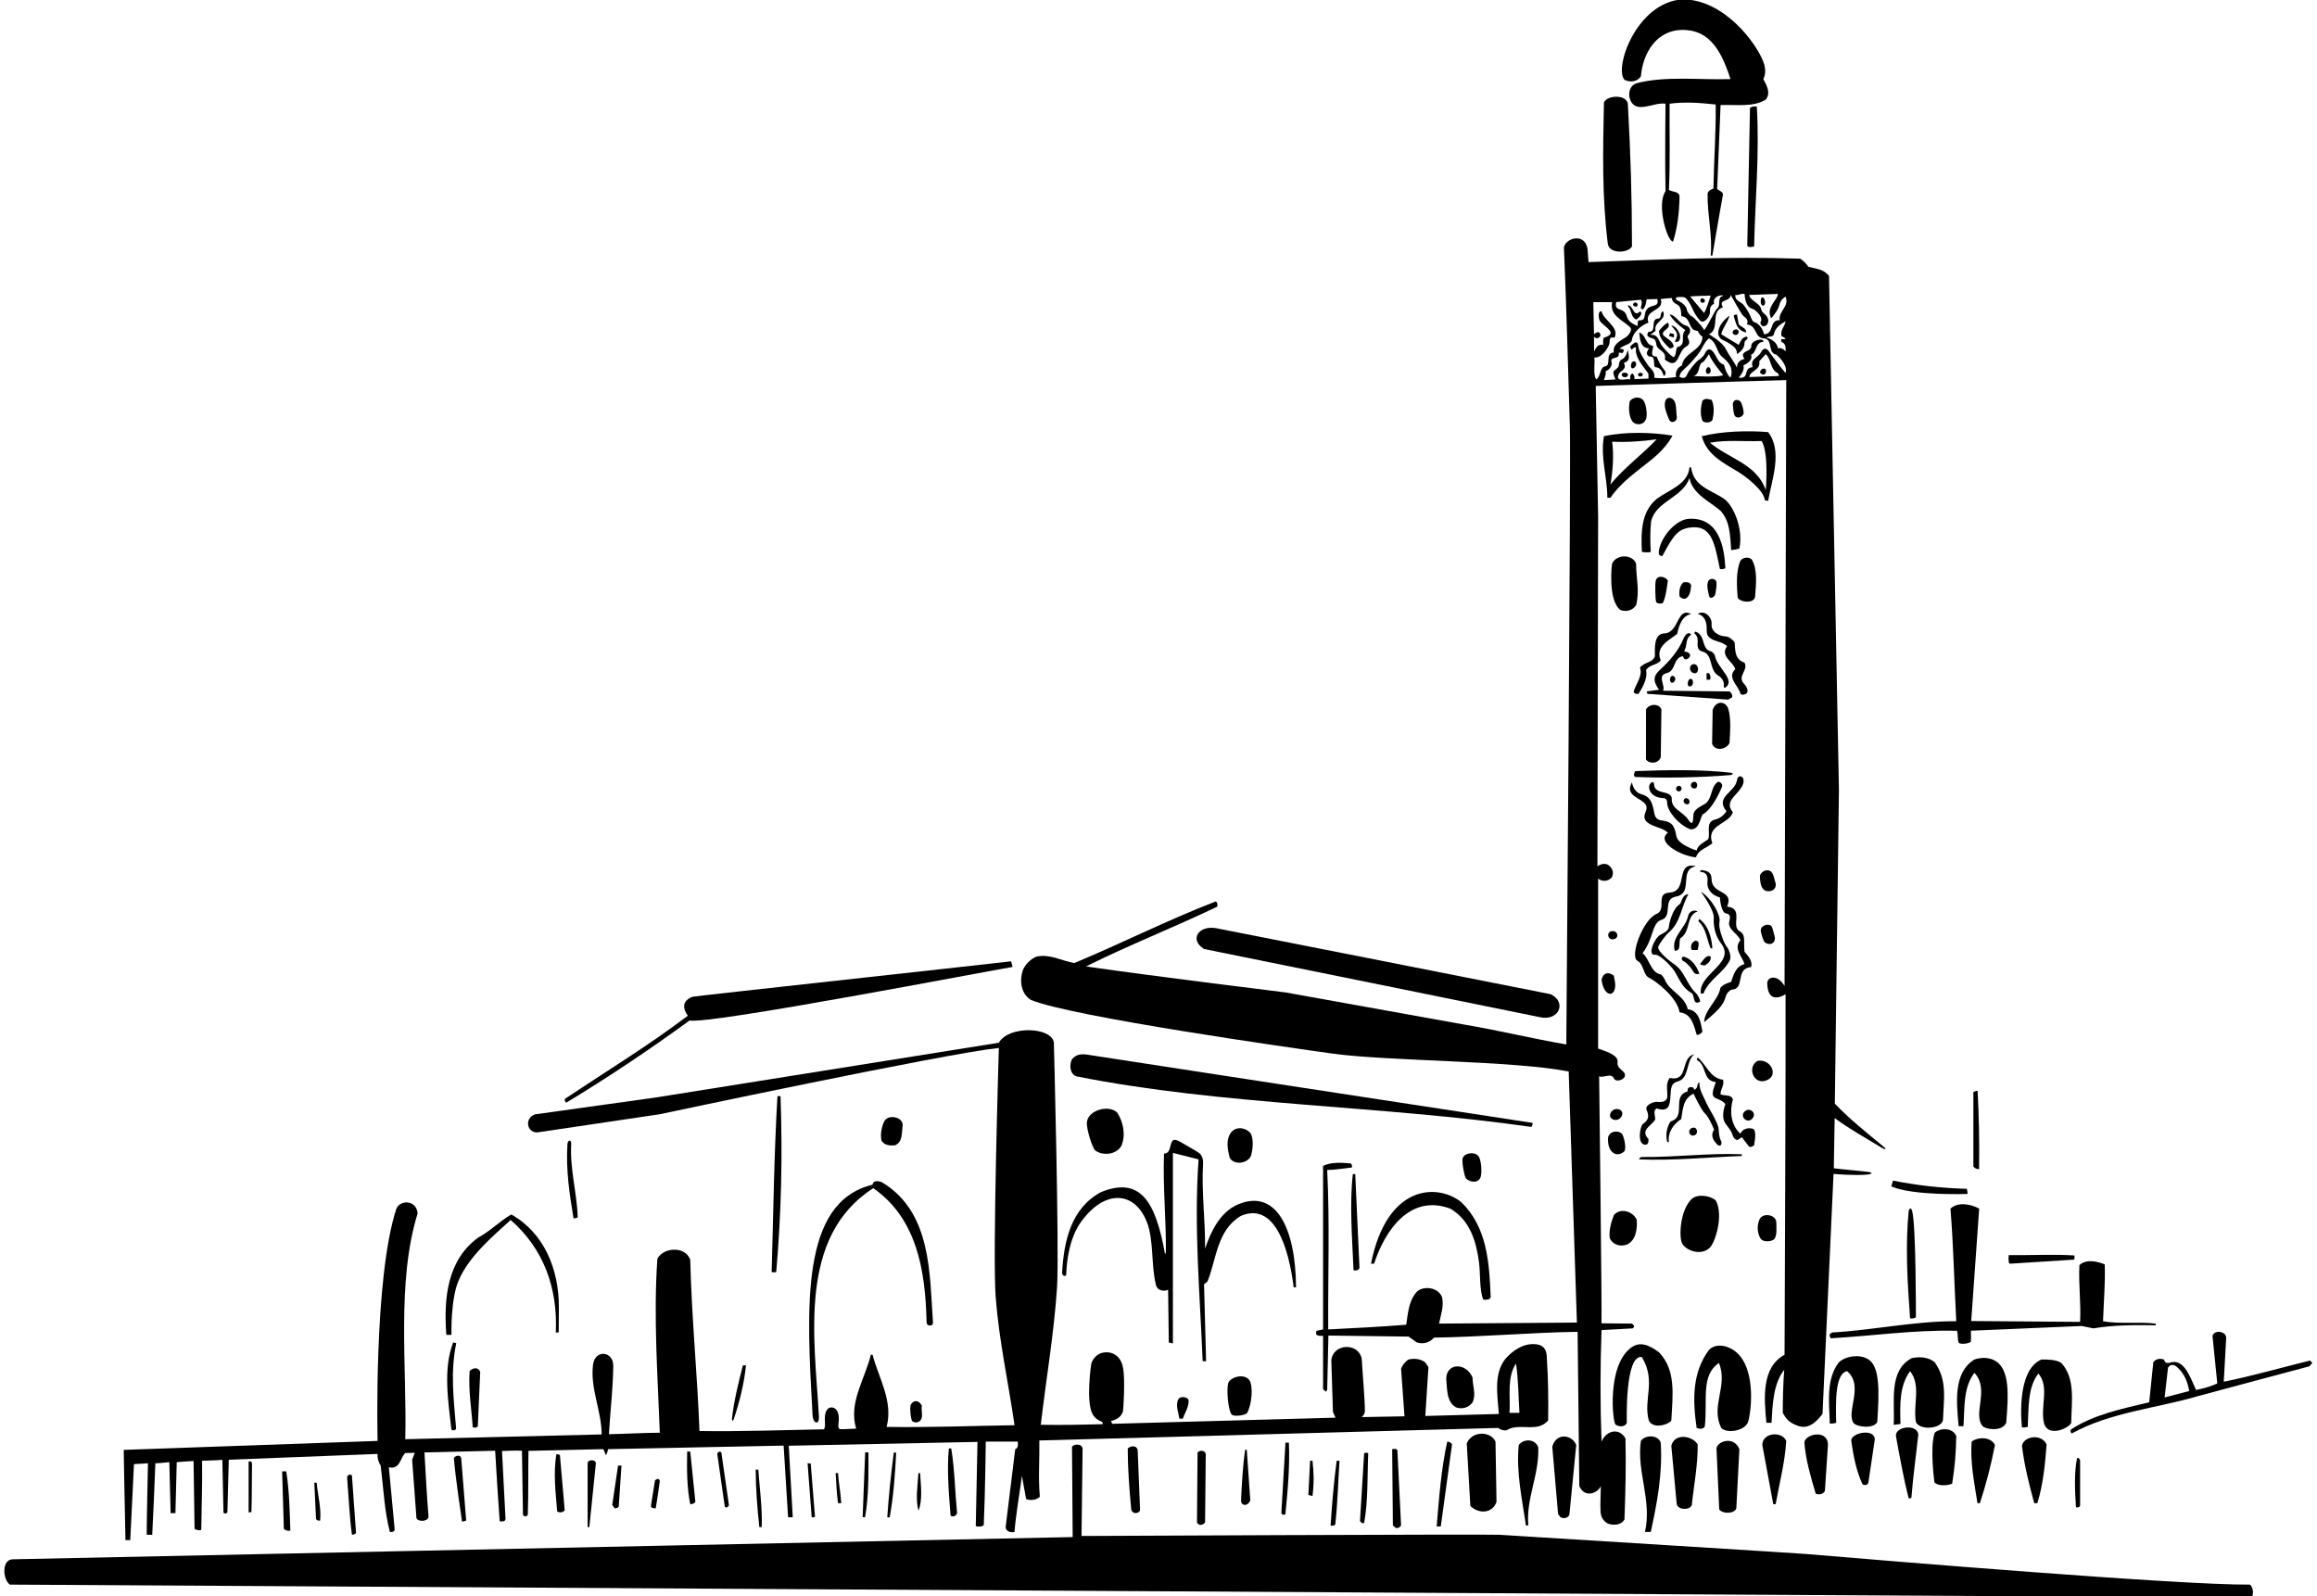 <?xml version="1.0" encoding="UTF-8"?>
<svg xmlns="http://www.w3.org/2000/svg" xmlns:xlink="http://www.w3.org/1999/xlink" width="508pt" height="350pt" viewBox="0 0 508 350" version="1.1">
<g id="surface1">
<path style=" stroke:none;fill-rule:nonzero;fill:rgb(0%,0%,0%);fill-opacity:1;" d="M 366.438 311.438 C 366.75 305.688 367.484 300.387 363.734 296.488 C 361.492 294.773 359.512 294.109 357.691 295.406 C 352.191 299.324 353.574 312.148 354.25 312.375 C 355.148 312.898 356.309 312.84 356.684 311.938 C 356.684 311.938 356.188 296.879 359.984 297.535 C 363.188 302.875 360.227 306.789 361.5 311.438 C 362.535 313.504 366.055 312.203 366.438 311.438 "/>
<path style=" stroke:none;fill-rule:nonzero;fill:rgb(0%,0%,0%);fill-opacity:1;" d="M 353.984 252.91 C 354.734 253.285 355.637 252.91 356.16 252.387 C 356.684 251.41 355.863 248.867 355.68 248.656 C 354.859 247.699 352.805 247.93 352.559 249.465 C 352.5 250.668 352.711 252.312 353.984 252.91 "/>
<path style=" stroke:none;fill-rule:nonzero;fill:rgb(0%,0%,0%);fill-opacity:1;" d="M 351.137 214.738 C 351.238 215.633 351.461 216.336 351.738 216.848 C 352.609 218.441 354.035 218.188 354.141 216.09 C 354.164 215.609 353.969 214.59 353.836 213.914 C 352.699 213.027 351.578 213.176 351.137 214.738 "/>
<path style=" stroke:none;fill-rule:nonzero;fill:rgb(0%,0%,0%);fill-opacity:1;" d="M 353.664 204.145 C 352.105 204.047 352.352 206.219 353.812 205.918 C 354.984 205.68 354.781 204.219 353.664 204.145 "/>
<path style=" stroke:none;fill-rule:nonzero;fill:rgb(0%,0%,0%);fill-opacity:1;" d="M 355.262 133.738 C 356.535 134.188 357.887 133.887 358.711 132.688 C 359.535 129.535 358.711 126.762 358.711 123.535 C 357.793 121.363 354.238 121.559 353.438 123.625 C 353.387 123.766 352.484 131.562 355.262 133.738 "/>
<path style=" stroke:none;fill-rule:nonzero;fill:rgb(0%,0%,0%);fill-opacity:1;" d="M 361.012 91.305 C 361.117 90.352 360.879 88.77 360.461 88.016 C 359.82 86.848 358.008 86.883 357.285 88.062 C 357.098 89.379 357.066 91.008 357.805 92.254 C 358.48 93.387 360.785 93.395 361.012 91.305 "/>
<path style=" stroke:none;fill-rule:nonzero;fill:rgb(0%,0%,0%);fill-opacity:1;" d="M 352.41 109.137 L 353.086 109.137 C 355.523 105.562 359.094 103.238 362.359 100.559 C 365.57 97.922 366.688 95.5 366.688 95.5 C 362.227 94.773 356.461 94.59 351.66 95.637 C 350.836 100.363 352.41 104.488 352.41 109.137 Z M 353.461 96.84 C 356.836 96.988 360.059 96.762 363.211 96.312 C 360.285 99.465 356.125 102.5 353.086 106.215 C 353.535 103.738 353.91 99.988 353.461 96.84 "/>
<path style=" stroke:none;fill-rule:nonzero;fill:rgb(0%,0%,0%);fill-opacity:1;" d="M 358.336 67.137 C 359.09 67.516 359.254 66.676 358.812 66.375 C 358.32 66.039 357.637 66.902 358.336 67.137 "/>
<path style=" stroke:none;fill-rule:nonzero;fill:rgb(0%,0%,0%);fill-opacity:1;" d="M 358.711 70.062 C 359.5 69.625 360.25 68.688 359.609 68.262 C 358.059 69.68 358.207 67.086 356.992 66.938 C 356.855 66.922 356.898 67.156 357.027 67.281 C 357.75 67.98 357.5 69.426 358.711 70.062 "/>
<path style=" stroke:none;fill-rule:nonzero;fill:rgb(0%,0%,0%);fill-opacity:1;" d="M 361.934 335.863 C 363.285 329.637 364.559 323.113 364.109 316.285 C 363.512 314.488 360.66 314.562 359.762 315.91 C 358.785 322.66 362.234 328.887 360.66 335.863 L 361.934 335.863 "/>
<path style=" stroke:none;fill-rule:nonzero;fill:rgb(0%,0%,0%);fill-opacity:1;" d="M 381.211 103.527 C 382.98 104.617 386.789 107.594 386.938 109.688 L 387.66 109.812 C 388.484 105.09 390.887 98.938 387.66 94.738 C 383.312 94.375 377.609 94.512 373.109 95.637 C 374.254 99.805 377.859 101.453 381.211 103.527 Z M 386.234 96.688 C 387.875 99.312 387.137 107.488 387.137 107.488 C 385.25 101.75 378.961 100.512 374.91 97.062 C 378.812 96.375 382.035 96.84 386.234 96.688 "/>
<path style=" stroke:none;fill-rule:nonzero;fill:rgb(0%,0%,0%);fill-opacity:1;" d="M 383.328 311.551 C 384.332 307.504 384.812 297.203 378.461 295.238 C 377.148 294.832 375.66 294.938 374.684 295.965 C 371.012 300.91 371.086 306.84 371.984 313.062 C 372.512 313.285 373.484 313.438 373.785 312.688 C 374.402 306.691 372.879 301.598 376.859 298.812 C 378.98 303.738 374.949 308.273 377.387 313.062 C 378.621 314.395 382.793 313.711 383.328 311.551 "/>
<path style=" stroke:none;fill-rule:nonzero;fill:rgb(0%,0%,0%);fill-opacity:1;" d="M 376.336 317.562 L 376.938 330.938 C 377.75 332 380.312 331.875 380.684 330.688 L 381.359 317.715 C 380.176 314.758 376.551 315.938 376.336 317.562 "/>
<path style=" stroke:none;fill-rule:nonzero;fill:rgb(0%,0%,0%);fill-opacity:1;" d="M 395.609 316.285 C 395.91 320.188 397.035 323.863 398.086 327.465 C 398.762 327.762 399.66 327.688 400.109 326.863 L 400.785 316.66 C 400.617 313.25 395.688 314.438 395.609 316.285 "/>
<path style=" stroke:none;fill-rule:nonzero;fill:rgb(0%,0%,0%);fill-opacity:1;" d="M 226.035 219.238 C 235.258 222.969 283.676 229.812 292.129 230.988 C 304.191 232.668 331.453 232.496 343.934 234.91 L 345.734 289.965 L 315.512 290.188 C 316 287.812 316.559 286.59 316.184 284.41 C 315.188 281.98 311.812 281.957 310.617 283.242 C 308.84 285.156 308.691 288.012 308.312 290.438 C 302.688 290.887 296.75 291.188 291.211 291.465 C 291.137 279.84 291.562 267.812 290.984 256.512 C 292.438 256.5 294.562 256.188 296.234 255.988 C 296.668 255.934 296.309 255.312 296.234 255.09 C 294.188 254.875 291.812 254.75 290.086 255.613 L 290.086 291.465 L 288.66 291.762 C 288.137 293.113 289.5 292.812 290.086 292.887 L 290.086 304.59 L 290.684 305.113 L 290.984 304.738 L 291.25 292.812 L 308.836 293.035 L 310.637 294.312 C 311.984 294.762 313.484 294.387 314.387 293.262 C 324.809 293.113 335.762 292.137 345.887 291.988 L 346.262 325.812 C 347.43 328.539 350.312 327.375 350.984 325.812 C 350.938 328.125 350.828 329.719 350.922 331.434 C 350.977 332.453 351.355 333.363 352.559 334.062 C 353.836 334.438 355.336 334.438 356.16 333.16 C 356.375 327.312 356.535 321.238 356.387 315.387 C 355.109 313.004 352.234 313.488 351.137 316.062 C 350.836 308.035 350.836 299.637 351.137 291.613 L 357.961 291.238 C 358.484 290.863 358.25 290.5 357.809 290.188 L 351.125 290.125 C 351.25 288.25 350.609 235.965 350.609 235.965 C 351.574 236.445 353.242 235.086 353.852 236.449 C 354.359 237.586 357.391 236.336 355.855 234.891 C 355.312 234.383 354.508 233.895 354.648 232.934 C 354.859 231.52 352.938 230.75 350.387 229.887 L 350.387 192.613 C 350.387 192.613 351.762 193.836 353.309 192.465 C 353.836 191.637 353.684 190.59 352.934 189.91 C 352.184 189.09 351.062 189.375 350.234 189.91 L 350.387 113.262 L 349.859 84.613 C 349.859 84.613 378.562 83.688 391.637 83.34 L 391.262 216.16 C 389.672 213.52 387.422 214.105 387.465 215.629 C 387.586 220.125 390.719 218.473 391.484 217.965 C 391.559 228.465 391.262 297.012 391.262 297.012 C 386.16 299.785 386.762 306.613 387.285 311.938 L 388.41 311.938 C 388.637 307.812 388.789 303.387 391.188 300.312 C 390.938 303.688 390.875 306.676 390.875 309.75 C 391.551 311.023 392.285 311.898 393.938 312.5 C 396.488 313.625 398.312 311.625 399.586 309.988 L 402 257.375 C 402 257.375 407.066 257.789 409.434 257.508 C 410.734 257.355 410.496 257.039 409.508 256.918 C 407.039 256.617 404.512 256.449 402.059 256.137 C 402.137 252.762 402.188 249.125 402.25 245.125 C 405.457 247.516 409.051 249.492 412.496 251.594 C 413.484 252.191 413.723 252.012 412.844 251.289 C 409.27 248.344 405.414 245.273 402.285 241.965 L 403.184 173.188 L 401.012 60.535 C 399.961 59.035 398.086 58.887 396.512 58.512 C 395.984 57.762 395.461 57.238 394.711 56.715 C 378.887 56.188 363.586 56.938 348.285 57.465 L 348.059 54.535 C 347.473 51.004 343.305 52.129 342.887 54.238 C 343.445 67.363 343.809 81.258 344.195 93.559 C 344.453 101.711 343.41 228.988 343.41 228.988 C 335.922 227.703 328.77 225.945 321.312 224.68 C 320.965 224.621 287.742 218.637 281.941 217.594 C 281.391 217.492 254.5 214.25 238.109 211.887 C 247.559 207.16 257.387 203.34 266.91 198.762 C 266.91 198.312 266.984 197.863 266.535 197.637 C 256.035 201.688 245.984 206.785 235.559 211.137 C 232.785 210.688 230.309 209.113 227.309 209.715 C 226.035 210.16 224.684 211.512 224.234 212.785 C 223.484 215.035 223.859 217.887 226.035 219.238 Z M 371.309 82.438 C 372.949 81.91 372.121 79.836 373.445 79.328 C 373.637 79.254 374.684 77.637 374.684 77.637 C 375.137 79.062 377.812 82.25 377.812 82.25 C 376.465 82.773 371.309 82.438 371.309 82.438 Z M 379.41 82.812 C 378.734 82.215 378.211 81.012 377.984 79.965 C 376.848 79.637 376.461 78.5 375.973 77.668 C 375.227 76.395 374.395 76.18 373.82 77.445 C 373.453 78.246 372.824 78.629 372.258 79.055 C 371.711 79.469 370.242 81.363 370.062 81.75 C 369.73 82.445 369.637 83.195 368.234 82.66 C 368.281 81.562 369.211 81.012 369.938 80.312 C 370.355 79.91 372.238 77.852 372.703 77.098 C 373.324 76.086 373.785 74.918 374.684 74.188 C 376.512 75.031 376.23 77.188 377.664 78.32 C 378.719 79.152 380.223 80.574 379.41 82.812 Z M 389.984 82.438 L 383.535 82.66 C 383.684 81.238 386.086 81.16 385.711 79.215 L 387.137 77.637 C 388.41 78.762 388.035 80.863 389.684 81.762 C 389.762 81.84 390.137 82.137 389.984 82.438 Z M 382.484 64.438 C 382.559 65.34 382.762 67.312 384.188 67.688 C 384.789 67.84 386.664 69.488 386.047 70.488 C 385.762 70.957 386.309 71.371 386.387 71.488 C 387.43 71.785 388.438 70.203 386.93 68.891 C 386.566 68.574 386.191 68.258 386.102 67.699 C 385.91 66.504 383.48 65.758 383.535 64.66 L 389.836 64.438 C 389.664 65.613 388.133 66.734 387.996 68.312 C 387.953 68.859 388.191 69.273 388.258 69.668 C 388.281 69.801 388.512 69.629 388.648 69.43 C 389.23 68.594 389.867 67.93 390.125 66.836 C 390.434 65.527 391.484 65.035 391.484 65.035 C 392.387 67.285 389.836 68.188 390.211 70.215 C 387.809 70.062 389.086 73.215 386.762 73.285 C 386.535 72.312 385.934 71.262 384.961 70.738 C 384.164 70.605 383.992 69.824 383.695 69.094 C 383.488 68.586 382.469 66.992 382.156 66.715 C 381.484 66.109 380.355 65.844 380.461 64.66 C 381.211 64.812 381.66 64.285 382.484 64.438 Z M 390.586 73.66 L 391.484 74.188 C 391.371 74.449 390.996 74.355 390.68 74.34 C 390.359 74.32 390.559 74.98 390.699 75.031 C 391.449 75.301 391.547 76.09 391.484 77.035 C 391.035 76.512 390.512 76.215 389.836 76.363 C 389.383 74.414 387.285 74.035 387.285 74.035 C 387.809 73.59 388.637 74.035 388.934 73.285 C 389.16 71.863 390.434 71.035 391.484 70.438 C 391.336 71.562 390.285 72.312 390.586 73.66 Z M 379.41 64.66 C 380.012 65.488 381.695 68.844 382.262 69.285 C 382.82 69.727 383.422 70.176 383.012 71.113 C 385.336 71.41 384.586 74.113 386.762 74.188 C 388.805 74.398 387.465 77.336 389.426 77.742 C 389.547 77.766 392.086 79.965 391.484 81.762 C 390.285 80.488 387.711 76.844 387.617 76.758 C 386.863 76.051 386.359 76.719 386.062 77.281 C 385.469 78.395 383.598 78.734 384.285 80.488 C 381.961 80.715 383.812 83.062 381.211 82.812 C 381.812 82 382.484 81.238 382.262 80.113 C 383.16 79.66 384.359 78.91 383.91 77.785 C 385.262 77.262 384.734 75.09 386.609 74.938 C 386.809 73.949 383.875 74.582 383.965 75.883 C 383.988 76.227 383.809 76.457 383.559 76.641 C 382.832 77.172 381.488 77.328 382.484 78.688 C 381.434 78.91 380.762 79.59 380.836 80.637 C 380.172 79.242 379.035 77.848 378.367 76.504 C 377.586 74.93 374.684 73.285 374.684 73.285 C 377.234 72.09 374.836 68.34 377.762 67.363 C 377.012 66.191 377.871 66.043 378.605 65.715 C 379.043 65.516 379.438 65.254 379.41 64.66 Z M 375.062 64.812 C 374.688 66 374.312 67.312 373.637 68.637 L 370.562 65 C 371.812 64.875 373.188 64.875 375.062 64.812 Z M 367.484 65.188 C 368.07 65.113 368.887 65.043 369.406 65.219 C 369.684 65.312 370.535 66.457 371 67.535 C 371.332 68.305 371.949 69.52 372.832 70.355 C 373.559 71.047 374.895 69.434 374.898 68.5 C 374.902 67.75 374.883 66.992 375.809 66.613 C 375.48 65.434 376.543 64.699 377.656 64.746 C 377.816 64.75 377.785 64.855 377.652 64.902 C 376.438 65.316 377.355 66.969 376.477 67.656 C 375.949 68.062 374.711 71.004 373.637 72.387 C 373.109 71.34 371.176 69.422 371.012 69.387 C 370.531 69.285 369.914 68.281 369.895 68.117 C 369.766 66.875 368.477 66.176 367.484 65.715 Z M 364.109 65.562 C 364.938 65.438 365.762 65.41 366.586 65.34 C 366.523 65.996 367.086 66.465 367.734 66.777 C 368.223 67.016 368.637 67.594 368.609 69.312 C 369.402 69.391 369.812 69.781 370.098 70.266 C 370.645 71.203 370.727 72.488 372.211 72.535 C 372.512 73.062 372.734 73.512 373.262 73.812 C 373.262 76.887 369.137 77.262 368.762 80.113 C 367.008 80.992 367.484 82.66 367.484 82.66 C 366 82.875 364.41 83.035 362.684 82.812 C 362.902 81.637 362.16 81.043 361.559 80.371 C 361.121 79.883 359.398 77.262 359.25 76.242 C 359.09 75.137 358.949 74.367 357.426 75.988 C 357.379 76.035 357.727 76.73 357.785 76.656 C 358.074 76.316 358.277 76.074 358.711 76.137 C 358.336 78.387 360.285 80.262 361.41 81.91 L 361.438 83 L 358.312 83.125 C 358.5 82.625 358.098 81.891 357.934 81.906 C 357.633 81.93 357.316 82.297 357.434 83.188 C 356.855 83.012 355.988 83.305 355.363 83.234 C 354.207 83.102 354.898 81.855 355.301 81.547 C 355.938 81.051 356.629 80.566 356.012 79.59 C 357.527 79.082 357.145 78.137 356.91 76.738 C 356.562 77.75 356.387 78.453 355.391 78.906 C 354.973 79.098 354.887 80.34 354.887 80.34 C 354.715 80.684 354.238 80.98 353.871 81.301 C 353.441 81.68 354.211 83.188 354.211 83.188 L 351.66 83.34 C 351.809 82.738 352.184 82.137 352.035 81.387 C 353.027 80.945 353.527 80.121 353.316 79.371 C 352.938 78.023 355.23 78.941 354.887 77.41 C 355.07 77.227 355.355 77.336 355.637 77.395 C 355.914 77.449 356.121 76.66 355.887 76.578 C 355.652 76.492 355.371 76.477 355.109 76.512 C 355.832 75.527 357.645 75.691 357.836 74.344 C 358.027 72.98 359.836 71.262 361.41 70.738 C 360.434 67.66 365.012 68.41 364.109 65.562 Z M 354.359 66.238 L 359.762 65.715 C 360.137 66.305 359.855 66.898 359.75 67.438 C 359.711 67.648 360.102 67.922 360.211 67.812 C 360.969 67.047 360.812 66.188 361.062 65.625 L 363.359 65.562 C 363.684 66.719 363.043 66.902 362.305 67.102 C 361.262 67.387 360.777 67.895 360.621 69.055 C 360.516 69.824 360.438 70.312 359.234 70.215 C 359.062 70.562 359 70.938 359.086 71.488 C 358.324 71.18 357.07 70.637 356.754 69.562 C 356.516 68.742 356.223 68.25 355.34 67.93 C 354.641 67.676 354.02 67.426 354.359 66.238 Z M 353.461 66.238 C 352.859 69.16 355.711 70.137 357.285 71.637 C 358.262 72.387 356.648 73.836 356.504 73.922 C 355.27 74.672 353.5 75.516 353.836 77.262 C 352.723 77.375 352.672 78.164 352.645 78.914 C 352.621 79.578 352.609 80.215 351.902 80.324 C 350.738 80.512 350.977 82.668 349.938 83.188 C 349.262 81.91 349.715 80.102 349.562 78.375 C 351.238 78.574 352.961 75.902 352.914 74.938 C 352.883 74.309 352.965 73.82 353.984 74.035 C 355.109 71.715 351.664 70.336 351.137 68.262 C 350.234 68.035 350.508 70.066 350.805 70.426 C 351.973 71.84 354.887 73.082 351.66 74.035 C 351.477 74.266 351.438 74.875 351.512 75.613 C 350.309 75.387 349.973 76.191 349.5 77.062 L 349.484 73.812 C 350.082 74.559 350.965 73.906 350.898 73.387 C 350.855 73.012 350.508 72.699 350.094 72.883 C 349.781 73.02 349.484 73.285 349.484 73.285 L 349.336 66.238 L 353.461 66.238 "/>
<path style=" stroke:none;fill-rule:nonzero;fill:rgb(0%,0%,0%);fill-opacity:1;" d="M 353.715 245.449 C 355.285 246.047 356.57 243.723 354.93 243.211 C 353.395 242.73 352.156 244.859 353.715 245.449 "/>
<path style=" stroke:none;fill-rule:nonzero;fill:rgb(0%,0%,0%);fill-opacity:1;" d="M 364.316 173.613 C 363.121 173.305 362.723 172.809 362.684 172.121 C 362.621 171.082 361.992 171.422 361.688 172.031 C 361.254 172.895 361.906 174.836 364.637 174.988 C 365.352 174.988 365.531 175.492 365.531 176.062 C 365.527 177.719 367.871 180.719 370.559 181.812 C 372.512 181.965 372.66 179.785 373.262 178.59 C 375.586 177.387 377.598 172.492 377.598 172.312 C 377.605 171.855 377.195 171.387 376.711 171.387 C 374.984 172.363 375.504 175.203 373.785 176.262 C 372.871 176.824 371.301 177.438 371.27 178.746 C 371.234 180.266 371.051 181.098 370.203 179.781 C 369.59 178.824 368.504 178.156 367.648 177.422 C 366.566 176.492 366.508 175.699 366.531 175.129 C 366.57 174.094 365.383 173.887 364.316 173.613 "/>
<path style=" stroke:none;fill-rule:nonzero;fill:rgb(0%,0%,0%);fill-opacity:1;" d="M 370.051 175.109 C 369.32 174.629 368.82 175.672 369.344 176.102 C 370.262 176.863 370.879 175.652 370.051 175.109 "/>
<path style=" stroke:none;fill-rule:nonzero;fill:rgb(0%,0%,0%);fill-opacity:1;" d="M 368.375 173.438 C 369.004 173.02 368.586 172.035 367.859 172.34 C 367.137 172.648 367.523 173.777 368.375 173.438 "/>
<path style=" stroke:none;fill-rule:nonzero;fill:rgb(0%,0%,0%);fill-opacity:1;" d="M 359.234 152.113 C 360.312 150.5 361.297 148.461 360.887 146.938 C 361.711 145.59 363.359 145.887 364.109 144.762 C 362.836 141.762 365.984 140.34 367.711 138.988 C 368.086 137.262 368.762 134.938 370.785 134.637 C 367.562 132.938 368.262 138.801 364.812 138.875 C 362.562 139.023 362.836 142.137 362.836 143.863 C 362.309 145.363 360.539 145.102 359.562 146.375 C 360.238 148.176 358.625 150 358.184 151.59 C 358.262 152.113 358.785 152.188 359.234 152.113 "/>
<path style=" stroke:none;fill-rule:nonzero;fill:rgb(0%,0%,0%);fill-opacity:1;" d="M 373.25 226.062 C 372.891 224.625 372.734 221.562 370.035 221.262 C 369.445 218.375 365.98 217.27 365.023 214.824 C 364.891 214.477 364.336 213.676 364.137 213.641 C 361.91 213.23 361.719 210.34 360.137 208.965 C 362.633 205.664 362.137 202.328 364.27 201.672 C 366.805 200.891 364.469 197.234 367.336 196.59 C 371.535 195.91 367.859 190.66 371.836 189.91 C 367.109 188.785 370.312 195.438 366.059 195.688 C 362.801 195.879 365.543 199.406 363.188 200.375 C 360.227 201.59 357.207 209.703 359.035 210.664 C 360.43 211.398 360.246 213.758 361.559 214.363 C 362.812 214.938 367.785 218.637 368.234 221.938 C 370.992 222.199 371.438 225.125 371.996 226.867 C 372.238 227.027 373.25 226.512 373.25 226.062 "/>
<path style=" stroke:none;fill-rule:nonzero;fill:rgb(0%,0%,0%);fill-opacity:1;" d="M 382.484 145.285 C 380.309 144.535 380.461 142.66 380.309 140.785 C 379.711 140.113 379.035 139.512 378.137 139.512 C 376.621 139.383 375.109 138.328 375.266 136.809 C 375.414 135.332 373.648 133.559 372.211 134.637 C 373.684 134.863 374.215 136.375 374.191 137.812 C 374.172 139.176 374.289 139.941 376.602 140.641 C 377.344 140.863 378.082 141.109 378.66 141.688 C 377.012 143.863 380.086 145.137 380.461 146.715 C 378.512 148.59 381.211 150.312 381.586 152.113 C 381.961 152.488 382.637 152.262 383.012 151.965 C 383.387 151.215 382.859 150.387 382.262 149.785 C 380.91 148.137 383.387 146.938 382.484 145.285 "/>
<path style=" stroke:none;fill-rule:nonzero;fill:rgb(0%,0%,0%);fill-opacity:1;" d="M 361.184 152.113 L 378.887 153.387 L 379.785 152.863 C 379.859 152.34 379.637 151.887 379.184 151.59 L 364.637 151.438 C 365.172 150.137 363.172 148.109 365.496 147.551 C 366.48 147.312 366.809 146.449 367.172 145.617 C 367.523 144.797 367.91 144 368.984 143.863 C 368.984 143.863 369.133 144.574 369.652 144.559 C 370.07 144.543 371.008 143.766 370.301 143.191 C 370.016 142.965 369.555 142.848 369.25 142.812 C 370.09 141.227 369.359 140.188 370.785 139.137 C 370.48 138.578 369.66 138.652 369.055 140.121 C 368.039 142.586 366.047 144.957 364.121 146.684 C 362.523 148.121 362.273 149.168 363.734 151.215 L 361.035 151.59 L 361.184 152.113 "/>
<path style=" stroke:none;fill-rule:nonzero;fill:rgb(0%,0%,0%);fill-opacity:1;" d="M 378.332 150.715 C 380.605 149.043 376.441 146.41 375.996 143.75 C 375.949 143.461 375.41 142.867 375.172 142.82 C 372.902 142.348 374.062 139.211 371.684 138.465 L 371.461 138.84 C 372.316 139.504 372.238 140.32 372.199 141.191 C 372.152 142.266 372.629 142.695 373.172 142.82 C 374.41 143.102 374.777 144.062 375.074 145.121 C 375.391 146.242 375.633 147.473 376.746 148.133 C 377.52 148.59 378.105 149.484 377.934 150.387 C 377.875 150.695 378.094 150.891 378.332 150.715 "/>
<path style=" stroke:none;fill-rule:nonzero;fill:rgb(0%,0%,0%);fill-opacity:1;" d="M 371.555 172.859 C 372.402 172.793 372.254 171.281 371.387 171.418 C 370.398 171.574 370.543 172.941 371.555 172.859 "/>
<path style=" stroke:none;fill-rule:nonzero;fill:rgb(0%,0%,0%);fill-opacity:1;" d="M 379.32 169.398 C 372.848 168.668 365.508 168.797 358.484 169.062 C 358.336 169.512 358.035 169.887 358.484 170.34 C 364.844 170.602 373.004 170.477 379.25 169.938 C 380.074 169.867 380.105 169.484 379.32 169.398 "/>
<path style=" stroke:none;fill-rule:nonzero;fill:rgb(0%,0%,0%);fill-opacity:1;" d="M 381.887 253.062 C 374.609 252.762 367.41 253.738 359.984 253.66 C 359.684 253.66 359.387 253.887 359.387 254.188 C 367.109 254.488 374.16 253.738 381.887 253.438 L 381.887 253.062 "/>
<path style=" stroke:none;fill-rule:nonzero;fill:rgb(0%,0%,0%);fill-opacity:1;" d="M 381.484 204.219 C 379.328 203.082 382.492 199.172 378.66 198.762 C 380.297 195.059 375.355 196.18 375.258 192.812 C 375.227 191.711 374.988 190.957 373.066 190.758 C 372.816 190.73 372.5 191.188 373.109 191.188 C 374.344 191.348 374.465 192.43 374.352 193.441 C 374.215 194.688 375.074 196.262 377.086 196.738 C 377.086 196.738 377.289 200.094 378.434 200.262 C 379.465 200.414 379.363 201.141 379.148 201.992 C 378.707 203.781 380.934 204.551 381.586 206.113 C 380.012 208.062 381.887 209.488 382.484 211.363 C 380.535 211.887 380.086 213.688 379.559 215.262 C 378.879 215.469 377.309 215.996 377.152 216.77 C 376.617 219.387 373.703 221.414 373.637 224.113 C 376.449 221.684 377.797 220.57 378.355 218.512 C 378.617 217.531 379.496 216.977 379.688 216.969 C 381.07 216.918 381.32 215.926 381.539 214.84 C 381.789 213.574 381.996 212.188 383.91 212.035 C 384.359 210.762 383.309 209.637 382.484 208.66 C 382.238 206.324 382.785 204.906 381.484 204.219 "/>
<path style=" stroke:none;fill-rule:nonzero;fill:rgb(0%,0%,0%);fill-opacity:1;" d="M 386.047 203.914 C 386.023 204.363 386.535 206.188 386.898 206.543 C 387.73 207.355 389.492 207.047 389.086 205.215 C 388.816 204.504 388.762 203.637 388.387 203.074 C 387.93 202.395 386.113 202.762 386.047 203.914 "/>
<path style=" stroke:none;fill-rule:nonzero;fill:rgb(0%,0%,0%);fill-opacity:1;" d="M 382.645 243.57 C 381.203 244.656 383.035 246.48 384.16 245.281 C 385.262 244.105 383.75 242.734 382.645 243.57 "/>
<path style=" stroke:none;fill-rule:nonzero;fill:rgb(0%,0%,0%);fill-opacity:1;" d="M 389.309 193.66 C 389.016 192.883 388.945 191.781 388.395 191.191 C 387.531 190.27 385.816 191.137 385.859 192.238 C 385.898 193.254 386.02 194.391 386.664 195.008 C 387.508 195.816 389.598 195.391 389.309 193.66 "/>
<path style=" stroke:none;fill-rule:nonzero;fill:rgb(0%,0%,0%);fill-opacity:1;" d="M 371.688 248.812 C 372.477 248.316 372.016 246.746 370.785 247.363 C 369.777 248.203 370.746 249.406 371.688 248.812 "/>
<path style=" stroke:none;fill-rule:nonzero;fill:rgb(0%,0%,0%);fill-opacity:1;" d="M 382.262 90.762 C 382.375 90.062 382.051 89.008 381.762 88.309 C 381.422 87.488 379.961 87.328 379.93 88.688 C 379.922 89.016 380.07 90.746 380.34 91.145 C 380.812 91.852 381.965 91.504 382.262 90.762 "/>
<path style=" stroke:none;fill-rule:nonzero;fill:rgb(0%,0%,0%);fill-opacity:1;" d="M 376.797 247.438 C 376.672 246.113 374.508 242.738 374.188 241.973 C 373.547 240.438 372.527 239.039 372.586 237.238 C 372.242 237.449 372.168 237.883 372.07 238.328 C 371.996 238.664 371.387 239.035 371.461 238.887 C 371.309 238.438 371.16 238.285 370.559 238.363 C 370.184 238.363 369.887 238.812 370.035 239.262 C 368.336 239.746 368.176 240.973 368.141 242.25 C 368.098 243.738 368.219 245.297 366.285 245.863 C 365.387 247.137 365.16 248.863 365.535 250.363 L 365.91 250.363 C 365.609 248.488 366.734 246.535 368.609 245.34 C 368.984 243.312 368.91 240.91 371.309 239.785 C 371.309 239.785 372.984 243.367 373.812 244.125 C 374.586 244.836 375.41 246.684 375.809 247.66 C 374.836 249.16 375.875 250.312 376.711 251.113 C 377.387 251.41 377.535 250.66 377.387 250.215 C 376.906 249.445 376.891 248.422 376.797 247.438 "/>
<path style=" stroke:none;fill-rule:nonzero;fill:rgb(0%,0%,0%);fill-opacity:1;" d="M 374.16 147.613 L 374.16 149.035 L 374.938 149 C 375.125 148.5 374.973 147.266 374.16 147.613 "/>
<path style=" stroke:none;fill-rule:nonzero;fill:rgb(0%,0%,0%);fill-opacity:1;" d="M 370.934 262.844 C 368.312 265.266 368.059 271.348 368.832 272.668 C 369.711 274.172 372.871 275.395 374.836 273.586 C 376.078 272.441 377.953 266.43 376.184 263.188 C 374.82 262.031 372.109 261.762 370.934 262.844 "/>
<path style=" stroke:none;fill-rule:nonzero;fill:rgb(0%,0%,0%);fill-opacity:1;" d="M 360.191 246.445 C 359.617 246.836 358.859 250.812 360.66 250.965 C 361.41 251.035 361.484 250.215 361.41 249.688 C 359.535 247.738 362.051 246.852 362.875 245.5 C 363.023 244.824 362.309 243.535 363.211 243.012 C 366.555 244.145 366.086 241.297 366.34 239.059 C 366.508 237.547 367.18 237.301 367.867 237.098 C 370.492 236.328 369.551 232.66 371.461 231.16 C 368.309 231.84 370.41 237.238 366.059 236.34 C 365.086 237.688 365.684 239.035 365.535 240.688 C 365.09 241.84 363.969 241.578 362.938 241.574 C 362.754 241.57 360.539 242.184 361.023 243.367 C 361.414 244.332 361.77 245.367 360.191 246.445 "/>
<path style=" stroke:none;fill-rule:nonzero;fill:rgb(0%,0%,0%);fill-opacity:1;" d="M 431.387 261.762 C 431.414 261.418 431.25 260.832 431.234 260.637 C 425.684 260.488 420.285 259.887 415.035 258.84 L 414.66 260.113 C 419.492 262.207 431.387 261.762 431.387 261.762 "/>
<path style=" stroke:none;fill-rule:nonzero;fill:rgb(0%,0%,0%);fill-opacity:1;" d="M 433.586 239.164 C 433.359 239.094 432.887 239.34 432.66 239.41 L 432.66 255.762 C 433.008 256.195 433.438 256.332 433.914 256.332 C 434 249.914 433.883 244.867 433.586 239.164 "/>
<path style=" stroke:none;fill-rule:nonzero;fill:rgb(0%,0%,0%);fill-opacity:1;" d="M 454.785 276.16 C 454.836 275.75 454.836 275.551 454.836 275.25 C 450.258 274.949 445.141 275.242 440.414 275.168 C 440.414 275.168 440.234 276.762 440.609 277.062 L 454.785 276.16 "/>
<path style=" stroke:none;fill-rule:nonzero;fill:rgb(0%,0%,0%);fill-opacity:1;" d="M 359.762 16.738 C 360.312 10.438 364.457 5.281 371.309 6.84 C 376.109 8.035 378.059 13.285 379.41 17.34 C 372.809 17.562 365.16 16.59 358.859 18.238 C 357.512 18.613 356.984 20.035 357.285 21.465 C 358.41 25.363 362.535 22.285 365.16 22.738 C 365.16 22.738 365.012 35.785 365.16 41.938 C 363.137 44.785 365.535 52.965 366.809 52.965 C 367.785 49.965 368.164 46.586 368.234 43.215 C 368.262 41.863 366.66 42.16 365.91 41.637 C 366.211 34.965 366 29.086 366.059 22.738 C 369.359 22.285 372.789 22.539 376.164 22.914 C 376.242 28.992 375.773 35.277 375.664 41.336 C 375.141 41.559 374.461 41.785 374.387 42.535 C 374.309 47.113 375.512 51.688 375.059 56.035 L 375.434 56.035 C 375.434 56.035 377.086 46.215 377.762 42.688 C 377.762 42.012 376.934 41.863 376.484 41.41 L 377.234 23.035 C 380.684 22.887 384.359 23.562 387.137 21.84 C 388.336 20.41 387.285 18.613 386.609 17.34 C 387.223 16.035 387.055 14.828 386.648 13.672 C 385.285 9.758 378.102 -0.238 368.762 -0.137 C 358.73 0.652 353.84 14.957 356.16 17.488 C 357.285 18.09 358.934 18.012 359.762 16.738 "/>
<path style=" stroke:none;fill-rule:nonzero;fill:rgb(0%,0%,0%);fill-opacity:1;" d="M 405.887 315.91 C 406.375 319.375 407.012 322.512 408.359 325.438 C 408.875 325.688 409.41 325.66 409.637 325.062 L 411.059 315.535 C 410.855 312.977 405.648 314.25 405.887 315.91 "/>
<path style=" stroke:none;fill-rule:nonzero;fill:rgb(0%,0%,0%);fill-opacity:1;" d="M 419.215 265.402 C 419.059 264.875 418.785 264.762 418.484 265.363 C 417.734 273.16 418.184 280.965 418.785 289.062 C 419.234 289.062 419.836 289.082 420.059 288.762 C 420.059 288.762 420.109 268.434 419.215 265.402 "/>
<path style=" stroke:none;fill-rule:nonzero;fill:rgb(0%,0%,0%);fill-opacity:1;" d="M 383.684 23.637 L 383.086 53.914 C 383.461 54.367 384.285 54.09 384.586 54.012 C 384.809 44.035 385.785 33.762 385.184 23.41 C 384.809 23.188 384 23.414 383.684 23.637 "/>
<path style=" stroke:none;fill-rule:nonzero;fill:rgb(0%,0%,0%);fill-opacity:1;" d="M 362.574 70.934 C 362.48 71.781 362.633 72.809 361.41 72.762 C 360.68 73.887 361.867 74.02 362.648 74.316 C 362.91 74.418 363.121 75.191 363.129 75.387 C 363.16 75.969 363.492 76.309 363.871 76.613 C 364.516 77.129 365.305 77.535 365.012 78.84 C 366.684 80.141 367.344 79.598 367.875 78.625 C 368.355 77.75 368.734 76.523 369.66 76 C 370.051 75.777 370.652 75.391 370.215 74.434 C 370.035 74.051 369.879 73.68 370.23 73.355 C 370.637 72.98 370.863 71.695 369.625 71.371 C 368.148 70.988 367.5 69.074 366.059 68.938 C 366.809 70.285 368.312 71.5 369.512 72.387 C 368.996 72.871 368.969 73.477 368.973 74.062 C 368.98 74.938 369.055 75.777 367.711 76.137 C 367.336 76.812 367.559 77.863 366.961 78.312 C 366.211 78.012 364.41 76.004 364.137 75.434 C 363.633 74.395 363.336 73.195 361.785 73.438 L 362.984 72.535 C 362.461 70.512 365.461 70.215 364.637 68.262 C 363.887 68.41 364.41 69.465 363.734 69.84 C 362.828 69.809 362.637 70.324 362.574 70.934 "/>
<path style=" stroke:none;fill-rule:nonzero;fill:rgb(0%,0%,0%);fill-opacity:1;" d="M 374.012 81.242 C 373.879 82.238 375.125 82.188 375.07 81.18 C 374.973 80.219 374.141 80.289 374.012 81.242 "/>
<path style=" stroke:none;fill-rule:nonzero;fill:rgb(0%,0%,0%);fill-opacity:1;" d="M 357.809 54.012 C 357.809 43.062 357.5 33.664 356.91 22.887 C 356.785 20.605 352.223 20.828 351.66 22.512 C 351.438 33.453 351.215 42.938 352.504 53.406 C 352.797 55.785 357.062 55.504 357.809 54.012 "/>
<path style=" stroke:none;fill-rule:nonzero;fill:rgb(0%,0%,0%);fill-opacity:1;" d="M 456.059 289.812 L 432.188 289.625 L 433.934 264.988 C 432.211 264.012 429.285 263.41 427.637 264.988 C 428.309 273.312 428.461 281.41 428.91 289.66 C 419.461 289.66 410.91 291.613 401.684 292.137 L 401.16 292.512 C 401.086 292.887 401.234 293.113 401.387 293.41 C 410.609 292.887 419.684 291.535 429.059 291.762 C 429.316 292.402 429.156 293.578 429.418 294.32 C 429.613 294.879 432.105 294.562 432.125 294.062 C 432.152 293.332 432.125 292.375 432.125 291.75 L 456.434 290.715 L 458.984 291.238 C 463.262 290.488 467.984 290.488 472.637 290.562 L 472.637 290.188 C 468.887 289.738 464.535 290.34 461.086 289.66 C 461.234 285.465 461.609 281.262 461.461 277.215 C 461.461 277.215 457.867 275.531 455.91 277.363 C 455.684 281.41 456.285 285.762 456.059 289.812 "/>
<path style=" stroke:none;fill-rule:nonzero;fill:rgb(0%,0%,0%);fill-opacity:1;" d="M 411.586 311.785 C 412.059 304.793 412.164 299.441 409.492 297.938 C 407.574 296.859 404.691 297.293 403.184 298.66 C 400.336 302.34 401.039 307.402 401.188 312.125 C 401.188 312.125 402.285 312.09 402.586 311.938 C 402.465 307.316 402.332 301.109 404.984 300.613 C 408.73 303.867 404.715 309.41 406.363 311.945 C 406.941 312.828 410.711 313.359 411.586 311.785 "/>
<path style=" stroke:none;fill-rule:nonzero;fill:rgb(0%,0%,0%);fill-opacity:1;" d="M 439.859 311.938 C 440.391 305.676 440.617 300.332 437.547 298.398 C 436.223 297.562 434.375 297.547 432.887 298.062 C 428.16 300.988 428.984 307.59 429.434 312.688 L 430.484 312.688 C 430.785 308.34 430.41 304.285 432.887 300.988 C 436.301 304.629 432.434 309.918 434.691 312.672 C 435.215 313.309 438.859 314.039 439.859 311.938 "/>
<path style=" stroke:none;fill-rule:nonzero;fill:rgb(0%,0%,0%);fill-opacity:1;" d="M 443.309 316.965 C 443.836 321.312 444.887 325.512 446.012 329.562 L 446.684 329.562 C 447.961 325.512 448.41 320.863 448.711 316.66 C 447.48 314.199 443.684 314.918 443.309 316.965 "/>
<path style=" stroke:none;fill-rule:nonzero;fill:rgb(0%,0%,0%);fill-opacity:1;" d="M 454.109 311.938 C 454.184 307.438 455.086 302.188 451.934 298.812 C 450.734 298.062 449.16 298.062 447.586 298.062 C 441.801 300.508 443.312 312.938 443.312 312.938 C 443.613 313.012 444.285 312.91 444.586 312.84 C 444.809 308.715 444.512 304.215 446.91 301.137 C 449.461 304.137 447.211 308.488 448.184 312.16 C 449.211 315.238 453.809 312.988 454.109 311.938 "/>
<path style=" stroke:none;fill-rule:nonzero;fill:rgb(0%,0%,0%);fill-opacity:1;" d="M 432.285 316.062 C 431.91 320.488 432.887 325.215 433.559 329.562 L 434.086 329.562 C 435.434 325.438 436.559 321.16 437.387 316.812 C 436.484 314.938 433.637 315.012 432.285 316.062 "/>
<path style=" stroke:none;fill-rule:nonzero;fill:rgb(0%,0%,0%);fill-opacity:1;" d="M 415.688 314.875 C 416.512 319.375 417.359 324.16 418.484 328.512 L 419.062 328.438 C 419.562 322.562 420.062 319.438 420.586 314.488 C 420.328 312.07 415.406 312.762 415.688 314.875 "/>
<path style=" stroke:none;fill-rule:nonzero;fill:rgb(0%,0%,0%);fill-opacity:1;" d="M 428.012 325.285 C 428.625 321.312 428.836 318.688 428.91 314.863 C 428.16 312.988 425.461 312.988 424.184 314.113 C 423.059 317.34 424.125 325 424.125 325 C 425 325.938 427.184 325.66 428.012 325.285 "/>
<path style=" stroke:none;fill-rule:nonzero;fill:rgb(0%,0%,0%);fill-opacity:1;" d="M 425.984 311.41 C 426.188 306.5 426.961 302.637 424.184 298.66 C 422.836 297.535 420.887 297.387 419.16 297.762 C 413.984 300.465 415.488 307.426 415.188 312.375 C 415.188 312.375 416.25 312.312 416.684 312.16 C 416.535 307.965 416.461 303.762 418.785 300.613 C 421.262 303.84 419.387 307.965 420.059 311.785 C 420.934 313.625 425.469 313.309 425.984 311.41 "/>
<path style=" stroke:none;fill-rule:nonzero;fill:rgb(0%,0%,0%);fill-opacity:1;" d="M 263.984 208.062 C 263.984 208.062 336.652 222.785 337.586 223 C 341.797 223.977 343.609 219.691 339.961 217.965 C 339.961 217.965 267.5 203.637 266.57 203.484 C 262.777 202.863 260.688 206.004 263.984 208.062 "/>
<path style=" stroke:none;fill-rule:nonzero;fill:rgb(0%,0%,0%);fill-opacity:1;" d="M 355.934 81.734 C 355.238 81.84 355.562 82.93 356.535 82.66 C 357.125 82.5 357.145 81.551 355.934 81.734 "/>
<path style=" stroke:none;fill-rule:nonzero;fill:rgb(0%,0%,0%);fill-opacity:1;" d="M 359.57 82.539 C 360.242 82.609 360.441 81.797 359.754 81.723 C 359.059 81.648 358.883 82.473 359.57 82.539 "/>
<path style=" stroke:none;fill-rule:nonzero;fill:rgb(0%,0%,0%);fill-opacity:1;" d="M 358.711 80.113 C 358.895 78.984 357.82 78.938 357.617 79.871 C 357.414 80.82 358.078 81.195 358.711 80.113 "/>
<path style=" stroke:none;fill-rule:nonzero;fill:rgb(0%,0%,0%);fill-opacity:1;" d="M 363.734 72.535 C 363.734 74.113 364.934 75.238 366.059 76.363 C 366.434 76.363 366.734 76.285 366.961 75.988 C 366.809 74.715 365.387 74.262 364.637 73.438 C 364.184 72.312 366.586 72.16 365.684 70.738 C 365.086 71.035 364.375 71.688 363.734 72.535 "/>
<path style=" stroke:none;fill-rule:nonzero;fill:rgb(0%,0%,0%);fill-opacity:1;" d="M 365.91 73.66 L 367 74 L 367.023 73.246 L 366.172 73.031 L 365.91 73.66 "/>
<path style=" stroke:none;fill-rule:nonzero;fill:rgb(0%,0%,0%);fill-opacity:1;" d="M 367.859 74.938 C 369.129 74.094 367.816 71.551 366.434 71.34 C 367.375 72.75 368.297 72.855 367.184 74.938 L 367.859 74.938 "/>
<path style=" stroke:none;fill-rule:nonzero;fill:rgb(0%,0%,0%);fill-opacity:1;" d="M 363.211 78.16 C 361.559 78.238 362.461 76.66 362.461 75.84 C 360.66 75.613 360.961 73.363 359.387 72.91 C 359.562 74.188 359.609 76.363 361.559 76.363 C 361.125 77 360.734 77.637 361.559 78.16 C 363.137 78.012 362.387 79.738 362.836 80.488 C 364.184 80.562 364.438 81.5 364.785 82.438 C 365.164 82.246 365.387 81.672 364.898 81.105 C 364.191 80.289 363.609 79.164 363.211 78.16 "/>
<path style=" stroke:none;fill-rule:nonzero;fill:rgb(0%,0%,0%);fill-opacity:1;" d="M 373.336 65.418 C 372.688 65.215 372.555 66.414 373.316 66.379 C 373.945 66.348 373.973 65.617 373.336 65.418 "/>
<path style=" stroke:none;fill-rule:nonzero;fill:rgb(0%,0%,0%);fill-opacity:1;" d="M 386.035 66.125 C 386.074 67.57 387.391 67.09 386.898 65.742 C 386.547 64.77 386.012 65.137 386.035 66.125 "/>
<path style=" stroke:none;fill-rule:nonzero;fill:rgb(0%,0%,0%);fill-opacity:1;" d="M 386.387 80.863 C 386.086 81.09 385.621 81.551 386.086 81.91 C 386.438 82.188 386.91 82.215 387.137 81.762 C 387.312 81.125 387.137 80.637 386.387 80.863 "/>
<path style=" stroke:none;fill-rule:nonzero;fill:rgb(0%,0%,0%);fill-opacity:1;" d="M 378.887 75.141 C 379.816 75.762 380.887 76.277 380.836 77.637 C 381.512 77.188 382.559 76.363 382.484 75.09 C 382.484 74.562 383.535 74.34 383.012 73.812 C 381.961 73.812 381.586 74.938 381.211 75.613 L 377.387 73.285 C 377.684 71.785 378.887 70.66 379.184 69.16 C 378.188 70 376.711 71.262 376.711 73.137 C 376.949 74.586 377.934 74.504 378.887 75.141 "/>
<path style=" stroke:none;fill-rule:nonzero;fill:rgb(0%,0%,0%);fill-opacity:1;" d="M 381.211 72.762 C 381.137 71.785 379.559 72.238 379.934 73.137 C 380.387 73.738 381.188 73.375 381.211 72.762 "/>
<path style=" stroke:none;fill-rule:nonzero;fill:rgb(0%,0%,0%);fill-opacity:1;" d="M 382.785 72.91 C 383.086 72.012 381.734 71.715 381.211 71.113 L 380.836 68.938 C 380.086 68.977 380.066 69.199 380.18 69.527 C 380.688 71.016 380.746 72.285 382.785 72.91 "/>
<path style=" stroke:none;fill-rule:nonzero;fill:rgb(0%,0%,0%);fill-opacity:1;" d="M 369.137 127.66 C 368.309 128.262 368.086 129.535 368.234 130.738 C 368.535 131.113 368.984 131.34 369.512 131.262 C 370.484 130.812 370.688 129.5 370.785 128.34 C 370.559 127.59 369.809 127.59 369.137 127.66 "/>
<path style=" stroke:none;fill-rule:nonzero;fill:rgb(0%,0%,0%);fill-opacity:1;" d="M 280.934 331.738 C 281.012 332.035 281.438 332.223 281.812 332 C 282.34 326.824 282.809 321.613 282.586 316.285 L 281.836 316.285 L 280.934 331.738 "/>
<path style=" stroke:none;fill-rule:nonzero;fill:rgb(0%,0%,0%);fill-opacity:1;" d="M 292.75 334.25 C 293.273 329.75 293.387 324.688 293.684 320.262 L 293.062 320.25 C 292.438 325 292.035 329.785 291.734 334.438 C 292.109 334.59 292.523 334.473 292.75 334.25 "/>
<path style=" stroke:none;fill-rule:nonzero;fill:rgb(0%,0%,0%);fill-opacity:1;" d="M 298.184 333.387 C 298.262 333.762 298.711 334.062 299.086 333.91 C 299.984 329.035 299.762 323.488 299.984 318.613 C 299.762 318.465 299.387 318.465 299.086 318.613 L 298.184 333.387 "/>
<path style=" stroke:none;fill-rule:nonzero;fill:rgb(0%,0%,0%);fill-opacity:1;" d="M 305.234 317.715 L 305.387 334.438 L 305.984 334.965 C 306.512 335.113 306.887 334.887 307.184 334.438 L 306.375 317.938 C 306.152 317.574 305.684 317.637 305.234 317.715 "/>
<path style=" stroke:none;fill-rule:nonzero;fill:rgb(0%,0%,0%);fill-opacity:1;" d="M 262.559 318.465 L 262.438 333.812 C 262.875 334.5 263.625 334.5 264.211 333.762 L 264.359 318.988 C 264.434 318.012 263.086 317.785 262.559 318.465 "/>
<path style=" stroke:none;fill-rule:nonzero;fill:rgb(0%,0%,0%);fill-opacity:1;" d="M 208.41 332.262 C 208.859 332.715 209.684 332.34 209.836 331.738 C 209.383 327.012 209.309 322.137 208.559 317.562 L 208.035 317.562 C 207.586 322.215 208.035 327.465 208.41 332.262 "/>
<path style=" stroke:none;fill-rule:nonzero;fill:rgb(0%,0%,0%);fill-opacity:1;" d="M 247.258 317.562 C 247.258 321.84 247.562 325.938 248.008 330.84 C 248.219 332.086 249.75 331.895 249.961 331.062 L 249.434 317.863 C 249.133 316.812 247.934 316.965 247.258 317.562 "/>
<path style=" stroke:none;fill-rule:nonzero;fill:rgb(0%,0%,0%);fill-opacity:1;" d="M 272.102 328.875 C 272.039 330.207 273.578 330.34 274.125 328.938 L 273.359 317.863 L 272.984 317.863 C 272.48 321.406 272.266 325.336 272.102 328.875 "/>
<path style=" stroke:none;fill-rule:nonzero;fill:rgb(0%,0%,0%);fill-opacity:1;" d="M 314.984 334.66 L 315.887 334.66 L 318.359 316.66 C 318.188 316.312 317.762 316.062 317.309 316.062 C 315.961 322.062 315.512 328.59 314.984 334.66 "/>
<path style=" stroke:none;fill-rule:nonzero;fill:rgb(0%,0%,0%);fill-opacity:1;" d="M 160.887 311.109 C 162.141 307.379 163.164 303.273 163.559 299.34 L 162.883 299.34 C 161.902 303.137 160.922 307.105 160.484 311 C 160.426 311.562 160.707 311.645 160.887 311.109 "/>
<path style=" stroke:none;fill-rule:nonzero;fill:rgb(0%,0%,0%);fill-opacity:1;" d="M 171.133 240.312 L 170.461 240.312 C 169.711 252.84 169.559 266.188 169.184 278.863 C 169.5 279 170 278.938 170.188 278.875 C 171.312 265.75 171.586 253.887 171.133 240.312 "/>
<path style=" stroke:none;fill-rule:nonzero;fill:rgb(0%,0%,0%);fill-opacity:1;" d="M 124.41 250.871 C 124.051 256.488 124.875 261.918 125.758 267.16 C 126.059 267.09 126.438 267 126.66 266.938 C 126.508 261.465 124.934 256.512 125.234 250.738 C 125.234 249.754 124.473 249.914 124.41 250.871 "/>
<path style=" stroke:none;fill-rule:nonzero;fill:rgb(0%,0%,0%);fill-opacity:1;" d="M 201.359 331.215 C 202.336 328.965 201.883 325.59 201.734 322.965 L 201.359 322.965 C 201.211 325.738 200.684 328.512 201.359 331.215 "/>
<path style=" stroke:none;fill-rule:nonzero;fill:rgb(0%,0%,0%);fill-opacity:1;" d="M 27.508 337.66 L 28.559 337.66 L 29.375 321 L 32.438 320.812 C 32.375 325.875 32.188 331.25 32.16 336.465 L 33.375 336.5 C 33.625 331.812 33.875 325.812 34.062 320.812 C 34.812 320.812 36.09 320.652 37.125 320.562 L 37.41 331.738 L 38.461 331.738 L 38.75 320.562 C 40.062 320.438 41.375 320.375 42.438 320.312 L 42.66 335.188 C 43 335.438 43.676 335.586 44.125 335.438 C 44.188 330.562 44.387 325.352 44.312 320.25 C 44.312 320.25 47.438 320.188 48.75 320.062 C 48.82 323.672 48.922 328.059 49 331.688 C 49.312 331.875 49.633 331.887 49.859 331.59 L 50.16 320.035 L 82.785 318.762 C 82.711 319.738 83 320.562 83.461 321.312 C 84.125 326.75 84.285 331.285 85.484 335.863 C 85.934 335.938 86.461 335.863 86.535 335.34 L 85.258 321.688 C 87.73 322.277 87.777 319.492 88.875 318.562 C 89.438 318.551 90.188 318.562 90.938 318.5 L 90.359 320.035 L 91.312 332.875 C 91.75 333.688 93.66 333.613 93.961 332.637 C 93.586 328.062 93.375 323.75 93.062 318.438 C 98.188 318.312 108.562 318.062 108.562 318.062 C 108.875 323.312 109.188 328.625 109.559 333.535 C 110.086 333.535 110.758 333.688 110.836 333.012 L 110.062 318.125 C 111.375 318.062 113.062 318 114.438 318.062 L 114.66 332.113 C 114.875 332.625 115.68 332.527 115.723 331.996 C 115.875 327.625 115.793 322.492 115.859 318.09 L 132.285 317.715 L 132.875 319.062 C 133.125 318.562 133.188 318.25 133.336 317.715 L 171.812 316.938 L 172.785 332.629 C 172.785 332.629 173.215 332.699 173.812 332.625 C 173.512 327.148 173.25 322.625 172.934 316.965 L 214.312 316.125 L 213.938 334.562 C 214.312 334.785 215.312 334.75 215.688 334.375 C 215.988 327.848 216.133 316.062 216.133 316.062 L 223.125 316.062 C 223.125 316.062 223.203 316.426 223.176 316.812 C 223.145 317.195 223.012 317.605 222.586 317.715 L 220.484 334.812 C 220.559 335.715 221.535 336.09 222.434 335.863 C 222.688 332.25 223.613 326.938 224.062 323.562 C 224.062 323.562 224.75 327.562 224.984 328.66 C 225.961 329.035 227.234 328.887 227.984 328.137 C 227.609 323.863 227.938 320.312 227.875 315.812 L 328.484 313.062 C 328.934 313.438 329.535 313.66 330.285 313.59 C 333.059 311.785 337.035 314.262 339.434 311.41 C 339.492 306.375 339.445 302.512 339.164 298.125 C 339.098 297.098 339.324 294.902 336.562 294.699 C 333.961 294.512 331.738 296.031 330.059 297.91 C 327.434 301.215 328.324 305.949 328.625 310 L 312.5 310.438 L 313.184 299.715 L 312.434 298.66 C 311.461 297.91 310.035 297.762 308.836 298.062 C 308.086 298.512 307.484 299.262 307.184 300.09 L 307.934 310.512 L 298.562 310.688 C 298.938 310.312 299.254 309.883 299.25 309.375 C 299.23 306.375 298.703 300.613 298.562 297.938 C 297.926 294.324 292.25 294.438 291.887 298.285 L 292.25 309.562 L 292.812 310.812 L 243.883 312.16 L 243.562 311.562 C 244.871 311.234 245.797 310.68 246.211 309.445 C 246.273 309.266 246.738 302.672 246.227 299.879 C 245.602 296.48 242.895 296.195 241.484 296.637 C 240.496 296.945 239.578 297.879 239.27 298.941 C 239.211 299.148 238.043 307.395 239.555 310.066 C 239.949 310.766 240.574 311.328 241.539 311.691 C 241.797 311.789 241.914 312.242 241.625 312.25 C 236.805 312.371 233.375 312.438 228.188 312.375 C 229.355 302.383 231.109 292.191 231.758 282.188 C 232.27 274.227 231.059 228.613 231.059 228.613 C 230.672 225.137 221.188 224.758 218.984 228.613 L 144.125 240.562 L 117.312 244.312 C 114.91 245.113 115.496 248.434 117.883 248.262 L 144.66 244.285 C 144.66 244.285 207.375 230.949 219 229.75 C 219 229.75 217.59 275.047 218.301 284.375 C 219.031 293.934 221.121 303.285 222.434 312.465 C 213.059 312.613 203.609 312.988 194.383 312.84 C 195.883 307.215 192.66 302.188 191.309 297.012 L 190.934 297.012 C 189.66 302.34 185.984 307.512 187.711 313.215 C 186.809 313.215 185.125 313.375 184.305 313.332 C 183.719 313.305 183.766 312.613 183.859 311.871 C 184.152 309.496 183.219 308.551 182.312 308.562 C 181.492 308.57 180.691 309.297 180.859 311.746 C 180.898 312.344 180.914 312.93 180.66 313.363 C 172.035 313.512 162.133 313.887 153.359 313.738 C 152.91 301.59 151.633 288.84 151.336 276.16 C 150.734 274.66 149.375 273.938 147.734 273.988 C 146.234 274.031 144.883 274.66 144.133 275.938 C 143.234 288.688 144.211 301.738 144.66 314.113 C 141.062 314.125 137.062 314.375 133.5 314.438 C 133.789 309.547 134.406 304.355 134.457 299.438 C 134.488 296.227 130.477 295.773 130.027 299.164 C 129.34 304.344 131.91 309.352 131.91 314.488 L 88.859 315.535 C 89.234 299.262 86.91 281.188 91.559 266.035 C 91.336 263.109 87.812 262.938 86.91 264.988 C 81.883 280.215 82.785 315.91 82.785 315.91 L 27.125 317.875 C 27.125 317.875 27.359 331.738 27.508 337.66 Z M 332.387 298.965 C 332.91 302.488 332.91 306.16 333.137 309.762 L 330.961 309.762 C 331.184 306.09 330.359 301.887 332.387 298.965 "/>
<path style=" stroke:none;fill-rule:nonzero;fill:rgb(0%,0%,0%);fill-opacity:1;" d="M 321.586 316.438 L 322.375 330.188 C 324.52 332.141 327.32 331.625 328.109 329.262 L 327.887 316.062 C 326.926 313.82 322.82 313.555 321.586 316.438 "/>
<path style=" stroke:none;fill-rule:nonzero;fill:rgb(0%,0%,0%);fill-opacity:1;" d="M 199.613 308.246 C 199.461 308.934 199.711 311.414 200.066 311.629 C 200.902 312.137 201.766 311.715 202.027 311.047 C 202.352 310.215 201.941 309.078 202.109 308.188 C 201.324 306.617 199.859 307.117 199.613 308.246 "/>
<path style=" stroke:none;fill-rule:nonzero;fill:rgb(0%,0%,0%);fill-opacity:1;" d="M 337.262 317.34 C 336.66 315.465 334.109 315.312 332.984 316.812 C 332.387 322.887 333.734 328.66 334.559 334.438 L 335.086 334.438 C 334.559 328.438 337.484 323.488 337.262 317.34 "/>
<path style=" stroke:none;fill-rule:nonzero;fill:rgb(0%,0%,0%);fill-opacity:1;" d="M 196.184 251.113 C 197.926 250.441 197.691 248.453 197.891 246.809 C 198.129 244.855 194.637 244.18 193.844 245.895 C 193.277 247.129 192.984 248.688 193.258 250.062 C 193.934 251.113 194.984 251.188 196.184 251.113 "/>
<path style=" stroke:none;fill-rule:nonzero;fill:rgb(0%,0%,0%);fill-opacity:1;" d="M 191.309 259.738 C 175.43 263.551 176.828 286.586 178.152 310.242 C 178.262 312.215 179.668 312.539 179.551 310.496 C 178.551 293.176 174.926 271.145 191.461 260.488 C 201.062 267.188 202.906 278.617 203.152 289.938 C 203.172 290.836 204.621 290.883 204.555 289.938 C 203.797 279.434 204.301 265.988 193.633 259.363 C 193.109 258.988 191.461 258.535 191.309 259.738 "/>
<path style=" stroke:none;fill-rule:nonzero;fill:rgb(0%,0%,0%);fill-opacity:1;" d="M 286.859 327.762 L 287.762 327.988 C 288.125 325.062 288.062 322.938 287.762 320.262 L 287.234 320.262 L 286.859 327.762 "/>
<path style=" stroke:none;fill-rule:nonzero;fill:rgb(0%,0%,0%);fill-opacity:1;" d="M 69.285 332.863 C 69.285 333.238 69.734 333.465 70.184 333.387 C 70.484 330.613 69.66 327.84 69.434 325.062 L 68.91 325.062 L 69.285 332.863 "/>
<path style=" stroke:none;fill-rule:nonzero;fill:rgb(0%,0%,0%);fill-opacity:1;" d="M 62.234 335.188 C 62.234 335.188 62.875 335.812 63.66 335.562 C 63.508 331.137 63.434 326.785 62.758 322.59 L 61.859 322.59 L 62.234 335.188 "/>
<path style=" stroke:none;fill-rule:nonzero;fill:rgb(0%,0%,0%);fill-opacity:1;" d="M 54.508 320.41 L 54.508 331.59 L 55.125 331.5 C 55.25 328.062 55.188 324.438 55.25 321 C 55.258 320.543 55.109 320.34 54.508 320.41 "/>
<path style=" stroke:none;fill-rule:nonzero;fill:rgb(0%,0%,0%);fill-opacity:1;" d="M 122.16 331.363 C 122.684 331.738 123.586 331.59 123.809 331.062 L 122.758 318.988 L 122.008 318.762 C 121.258 322.887 121.859 327.535 122.16 331.363 "/>
<path style=" stroke:none;fill-rule:nonzero;fill:rgb(0%,0%,0%);fill-opacity:1;" d="M 99.508 319.66 C 99.879 324.305 101.312 333.625 101.312 333.625 L 102.211 333.387 C 102.211 333.387 101.469 324.238 101.125 319.75 C 101.062 318.938 99.961 318.988 99.508 319.66 "/>
<path style=" stroke:none;fill-rule:nonzero;fill:rgb(0%,0%,0%);fill-opacity:1;" d="M 195.062 332.688 C 195.938 327.812 196.258 323.035 196.484 318.465 L 195.961 318.465 C 195.359 323.113 194.836 328.062 194.535 332.637 L 195.062 332.688 "/>
<path style=" stroke:none;fill-rule:nonzero;fill:rgb(0%,0%,0%);fill-opacity:1;" d="M 506.461 298.285 C 500.16 299.863 493.785 301.66 487.559 302.938 L 488.086 293.41 C 488.234 291.91 485.535 291.387 485.086 292.887 L 486.137 303.312 C 484.637 303.988 483.059 304.438 481.484 304.738 C 480.145 301.754 478.836 298.059 476.117 298.66 C 475.445 298.809 474.777 299.145 474.434 298.062 C 473.609 297.762 472.637 297.91 472.109 298.66 L 471.211 307.438 C 465.285 308.863 459.211 310.062 454.109 313.363 C 453.887 313.66 453.887 314.035 454.262 314.262 C 462.773 309.57 472.844 308.773 482.117 306.031 C 483.219 305.707 506.309 299.562 506.309 299.562 L 506.984 298.812 Z M 474.586 306.387 L 475.336 299.863 C 475.785 299.113 476.535 299.113 477.137 299.562 C 478.859 300.988 479.609 302.863 479.984 304.965 L 474.586 306.387 "/>
<path style=" stroke:none;fill-rule:nonzero;fill:rgb(0%,0%,0%);fill-opacity:1;" d="M 396.117 340.711 C 393.887 340.523 343.582 337.406 328.742 336.488 C 326.164 336.332 237.125 336.75 237.125 336.75 L 237.359 317.562 C 237.125 316.375 235.375 316.625 235.035 317.188 L 235.184 336.988 L 2.836 341.863 C 0.316 341.863 0.578 346.27 2.16 347.414 L 493.711 350.262 C 494.086 349.363 494.086 348.238 493.336 347.414 C 478.074 347.551 413.156 342.152 396.117 340.711 "/>
<path style=" stroke:none;fill-rule:nonzero;fill:rgb(0%,0%,0%);fill-opacity:1;" d="M 456.059 330.16 L 456.059 320.262 C 456.059 319.965 455.762 319.512 455.387 319.66 C 454.711 323.035 454.934 327.012 455.16 330.465 C 455.535 330.535 455.836 330.465 456.059 330.16 "/>
<path style=" stroke:none;fill-rule:nonzero;fill:rgb(0%,0%,0%);fill-opacity:1;" d="M 76.109 324.012 C 76.453 328.238 76.625 332.562 77.16 336.465 C 77.535 336.465 77.836 336.387 78.059 336.09 L 77.16 323.488 C 76.711 323.035 76.062 323.438 76.109 324.012 "/>
<path style=" stroke:none;fill-rule:nonzero;fill:rgb(0%,0%,0%);fill-opacity:1;" d="M 177.961 332.637 C 178.258 332.715 178.539 332.648 178.688 332.5 L 177.75 320.875 L 177.059 320.785 L 177.961 332.637 "/>
<path style=" stroke:none;fill-rule:nonzero;fill:rgb(0%,0%,0%);fill-opacity:1;" d="M 183.734 329.562 L 184.438 329.562 C 184.312 327.25 183.883 325.215 183.734 322.965 L 183.211 322.965 C 183.375 325.438 183.438 327.312 183.734 329.562 "/>
<path style=" stroke:none;fill-rule:nonzero;fill:rgb(0%,0%,0%);fill-opacity:1;" d="M 166.484 334.812 L 167.008 334.812 C 167.16 330.688 166.559 326.41 166.258 322.215 L 165.688 322.188 C 165.688 326.312 166.035 330.688 166.484 334.812 "/>
<path style=" stroke:none;fill-rule:nonzero;fill:rgb(0%,0%,0%);fill-opacity:1;" d="M 128.836 320.938 L 128.836 334.812 L 129.211 334.812 L 130.633 320.938 C 130.785 319.887 128.684 319.887 128.836 320.938 "/>
<path style=" stroke:none;fill-rule:nonzero;fill:rgb(0%,0%,0%);fill-opacity:1;" d="M 189.688 318.438 L 189.133 332.637 L 189.66 332.637 C 190.484 328.137 190.41 323.035 190.41 318.465 C 190.109 318.387 189.84 318.363 189.688 318.438 "/>
<path style=" stroke:none;fill-rule:nonzero;fill:rgb(0%,0%,0%);fill-opacity:1;" d="M 134.758 330.688 C 135.133 330.688 135.434 330.613 135.66 330.312 L 136.258 321.312 L 135.508 321.312 L 134.234 329.938 L 134.758 330.688 "/>
<path style=" stroke:none;fill-rule:nonzero;fill:rgb(0%,0%,0%);fill-opacity:1;" d="M 157.258 318.762 L 158.91 330.312 C 159.211 330.762 159.809 330.312 159.809 329.938 L 158.16 318.465 C 157.859 318.012 157.336 318.387 157.258 318.762 "/>
<path style=" stroke:none;fill-rule:nonzero;fill:rgb(0%,0%,0%);fill-opacity:1;" d="M 143.609 324.535 L 142.711 330.16 C 142.785 330.688 143.309 330.688 143.758 330.688 C 144.125 328.688 144.359 326.715 144.66 324.762 C 144.586 324.012 143.984 324.238 143.609 324.535 "/>
<path style=" stroke:none;fill-rule:nonzero;fill:rgb(0%,0%,0%);fill-opacity:1;" d="M 151.336 329.785 C 151.785 329.785 152.25 329.625 152.461 329.262 L 151.336 318.238 L 150.66 318.238 C 150.586 321.988 150.586 326.188 151.336 329.785 "/>
<path style=" stroke:none;fill-rule:nonzero;fill:rgb(0%,0%,0%);fill-opacity:1;" d="M 372.586 201.465 L 372.359 201.988 C 374.16 203.562 374.16 205.965 375.059 207.91 L 375.434 207.91 C 375.285 205.66 374.609 202.965 372.586 201.465 "/>
<path style=" stroke:none;fill-rule:nonzero;fill:rgb(0%,0%,0%);fill-opacity:1;" d="M 356.684 272.863 C 358.711 271.965 359 269.332 358.859 267.465 C 358.109 265.59 355.262 264.688 353.836 266.41 C 353.234 267.988 352.711 269.785 352.934 271.438 C 353.609 272.938 355.262 273.387 356.684 272.863 "/>
<path style=" stroke:none;fill-rule:nonzero;fill:rgb(0%,0%,0%);fill-opacity:1;" d="M 368.387 198.16 C 366.586 199.215 365.938 202.762 365.934 202.875 C 365.934 204.086 364.945 204.445 364.078 204.918 C 362.641 205.699 361.051 209.691 362.945 209.312 C 364.148 209.387 366.605 212.074 367.105 212.871 C 368.184 214.598 368.836 216.586 370.785 217.66 C 371.684 218.035 371.012 220.59 372.734 219.613 C 372.809 219.09 372.129 218.008 371.922 217.824 C 369.855 215.965 369.398 212.977 367.121 211.445 C 366.648 211.129 363.219 208.602 363.586 207.551 C 363.871 206.723 365.434 204.801 365.711 204.574 C 368.547 202.301 368.547 198.793 370.184 196.062 C 368.984 196.062 368.762 197.41 368.387 198.16 "/>
<path style=" stroke:none;fill-rule:nonzero;fill:rgb(0%,0%,0%);fill-opacity:1;" d="M 368.984 209.715 C 368.395 210.355 368.871 210.605 369.375 210.875 C 369.637 211.016 370.703 212.074 370.949 212.523 C 371.32 213.203 371.68 213.824 372.586 213.465 C 371.984 211.812 370.859 210.09 368.984 209.715 "/>
<path style=" stroke:none;fill-rule:nonzero;fill:rgb(0%,0%,0%);fill-opacity:1;" d="M 379.234 210.59 C 379.648 209.805 379.215 208.227 378.34 207.219 C 378.277 207.145 376.645 203.879 377.004 202.078 C 377.289 200.66 375.297 196.961 372.887 195.465 C 372.887 195.465 375.863 199.48 375.742 201.188 C 375.57 203.625 376.449 205.695 377.289 206.754 C 378.453 208.219 378.289 209.453 377.57 210.609 C 376.148 212.91 372.551 214.906 372.887 217.812 L 373.484 217.812 C 374.637 214.785 377.73 213.422 379.234 210.59 "/>
<path style=" stroke:none;fill-rule:nonzero;fill:rgb(0%,0%,0%);fill-opacity:1;" d="M 372.734 211.363 C 372.938 211.562 373.41 211.66 373.785 211.66 C 374.562 211.188 375.211 210.613 375.059 209.715 C 374.086 209.188 373.336 210.688 372.734 211.363 "/>
<path style=" stroke:none;fill-rule:nonzero;fill:rgb(0%,0%,0%);fill-opacity:1;" d="M 371.684 206.262 C 370.934 206.488 370.484 207.535 370.934 208.285 L 372.211 208.285 C 372.285 207.688 372.887 206.188 371.684 206.262 "/>
<path style=" stroke:none;fill-rule:nonzero;fill:rgb(0%,0%,0%);fill-opacity:1;" d="M 365.062 88.125 C 364.797 89.316 365.434 90.691 365.93 91.941 C 366.363 93.031 367.801 92.441 367.629 91.32 C 367.457 90.176 367.59 88.766 367.102 87.914 C 366.613 87.066 365.355 86.828 365.062 88.125 "/>
<path style=" stroke:none;fill-rule:nonzero;fill:rgb(0%,0%,0%);fill-opacity:1;" d="M 384.809 130.738 C 384.988 128.25 385.41 124.887 384.059 122.637 C 383.309 121.965 382.035 122.262 381.586 122.938 C 380.535 125.34 380.812 128.688 380.984 131.035 C 381.496 132.062 384.688 132.438 384.809 130.738 "/>
<path style=" stroke:none;fill-rule:nonzero;fill:rgb(0%,0%,0%);fill-opacity:1;" d="M 370.785 102.465 L 370.41 102.465 C 370.109 106.137 366.059 107.34 363.359 109.285 C 359.836 112.062 359.762 116.562 359.984 120.988 C 359.984 120.988 361.312 121.25 361.934 120.988 C 361.785 118.66 361.773 116.488 362 114.312 C 363.051 109.812 368.984 109.137 370.41 104.785 C 371.086 108.312 374.684 109.812 377.234 111.988 C 379.336 114.312 379.312 117.312 379.559 120.613 C 380.16 120.535 380.875 120.438 381.359 120.238 C 382.27 115.812 379.988 110.742 378.004 109.371 C 375.168 107.41 371.258 106.676 370.785 102.465 "/>
<path style=" stroke:none;fill-rule:nonzero;fill:rgb(0%,0%,0%);fill-opacity:1;" d="M 373.262 87.84 C 372.895 89.145 372.676 90.82 373.262 92.211 C 373.516 92.809 375.301 92.766 375.484 91.949 C 375.773 90.652 375.902 88.988 375.285 87.688 C 374.461 87.465 373.934 87.238 373.262 87.84 "/>
<path style=" stroke:none;fill-rule:nonzero;fill:rgb(0%,0%,0%);fill-opacity:1;" d="M 370.105 200.871 C 369.531 203.57 366.34 205.406 367.184 208.438 C 368.684 208.512 368.012 206.637 368.387 205.738 C 370.785 204.238 369.586 200.715 372.211 199.812 C 371.492 199.414 370.355 199.723 370.105 200.871 "/>
<path style=" stroke:none;fill-rule:nonzero;fill:rgb(0%,0%,0%);fill-opacity:1;" d="M 360.875 166.5 C 361.594 167.539 363.594 167.488 364.125 166 L 364.262 155.562 C 363.809 154.137 361.484 154.285 360.887 155.562 L 360.875 166.5 "/>
<path style=" stroke:none;fill-rule:nonzero;fill:rgb(0%,0%,0%);fill-opacity:1;" d="M 375.5 155.625 L 375.375 163.062 C 376.02 164.805 378.531 164.332 379.184 162.91 C 379.312 160.938 379.609 157.641 378.926 155.422 C 378.395 153.707 376.258 153.473 375.5 155.625 "/>
<path style=" stroke:none;fill-rule:nonzero;fill:rgb(0%,0%,0%);fill-opacity:1;" d="M 366.191 148.648 C 365.93 149.484 366.656 150.133 367.164 149.32 C 367.711 148.445 366.52 147.629 366.191 148.648 "/>
<path style=" stroke:none;fill-rule:nonzero;fill:rgb(0%,0%,0%);fill-opacity:1;" d="M 370.039 149.742 C 369.91 150.953 371.344 150.648 371.172 149.441 C 371.031 148.477 370.152 148.684 370.039 149.742 "/>
<path style=" stroke:none;fill-rule:nonzero;fill:rgb(0%,0%,0%);fill-opacity:1;" d="M 360.895 177.695 C 360.508 178.762 359.992 179.836 362.051 180.836 C 363.234 181.41 364.719 181.641 365.684 182.562 C 362.898 184.707 368.879 187.754 371.836 187.965 C 372.434 186.238 374.012 186.012 375.434 184.887 C 373.934 180.762 379.109 180.762 379.934 178.062 C 378.648 176.559 379.406 175.441 380.379 174.383 C 381.668 172.977 382.57 171.852 382.211 170.742 C 382.008 170.117 381.023 169.773 380.816 171.105 C 380.414 173.699 375.93 174.699 378.512 177.84 C 377.984 178.738 377.086 179.41 376.184 179.637 C 373.785 180.16 375.059 182.41 374.535 183.988 C 373.637 184.66 372.211 185.262 371.984 186.465 C 371.984 186.465 367.867 185.219 367.543 183.305 C 367.117 180.801 366.43 180.133 364.262 179.863 C 363.188 179.738 362.84 179.047 362.695 178.234 C 362.242 175.691 361.711 174.59 359.762 174.09 C 358.68 173.809 357.961 172.59 357.809 171.535 C 355.715 175.254 361.906 174.891 360.895 177.695 "/>
<path style=" stroke:none;fill-rule:nonzero;fill:rgb(0%,0%,0%);fill-opacity:1;" d="M 371.684 147.613 C 372.605 147.426 372.477 145.59 371.371 145.613 C 370.188 145.641 370.246 147.613 371.684 147.613 "/>
<path style=" stroke:none;fill-rule:nonzero;fill:rgb(0%,0%,0%);fill-opacity:1;" d="M 363.02 127.316 C 362.832 128.051 362.941 131.227 363.066 131.859 C 363.188 132.465 364.508 132.383 364.613 132.148 C 365.277 130.641 365.426 128.906 365.684 127.285 C 365.141 126.383 363.367 125.969 363.02 127.316 "/>
<path style=" stroke:none;fill-rule:nonzero;fill:rgb(0%,0%,0%);fill-opacity:1;" d="M 369.887 113.785 C 366.996 114.305 364.035 118.027 363.695 120.883 C 363.633 121.418 363.727 121.934 364.484 121.887 C 366.875 117.41 367.848 115.844 371.059 115.609 C 375.41 115.297 375.977 119.449 377.086 124.738 C 377.375 124.875 377.984 124.738 378.285 124.59 C 378.074 119.926 376.863 113.09 369.887 113.785 "/>
<path style=" stroke:none;fill-rule:nonzero;fill:rgb(0%,0%,0%);fill-opacity:1;" d="M 376.066 130.301 C 376.215 129.598 376.582 127.617 376.145 127.223 C 375.559 126.695 374.605 126.797 374.395 127.805 C 374.215 128.645 374.492 129.75 374.727 130.676 C 374.945 131.523 375.961 130.82 376.066 130.301 "/>
<path style=" stroke:none;fill-rule:nonzero;fill:rgb(0%,0%,0%);fill-opacity:1;" d="M 389.09 271.555 C 389.645 270.66 389.461 269.215 389.461 268.062 C 389.461 266.293 386.535 265.773 385.785 267.312 C 385.262 268.387 385.156 270.234 385.996 271.531 C 386.605 272.473 388.684 272.211 389.09 271.555 "/>
<path style=" stroke:none;fill-rule:nonzero;fill:rgb(0%,0%,0%);fill-opacity:1;" d="M 335.93 246.172 C 328.984 245.109 240.008 231.512 238.855 231.297 C 237.426 231.031 236.055 230.988 235.035 232.215 C 234.434 233.41 234.508 235.363 235.934 235.965 C 268.09 242.379 302.84 242.34 335.688 247.062 C 335.863 247.086 336.215 246.215 335.93 246.172 "/>
<path style=" stroke:none;fill-rule:nonzero;fill:rgb(0%,0%,0%);fill-opacity:1;" d="M 300.586 277.062 L 301.262 277.062 C 303.645 269.758 309.141 261.691 317.984 264.988 C 322.336 267.535 323.684 272.262 324.285 276.84 C 324.586 279.312 324.359 282.688 325.184 284.938 C 325.859 284.938 326.535 285.09 326.836 284.41 C 326.535 276.688 326.012 269.035 320.387 263.562 C 315.176 259.398 304.074 259.598 300.586 277.062 "/>
<path style=" stroke:none;fill-rule:nonzero;fill:rgb(0%,0%,0%);fill-opacity:1;" d="M 274.336 253.195 C 274.91 251.004 274.664 248.934 274.062 248.312 C 272.914 247.129 270.578 246.762 269.547 248.867 C 268.879 250.23 269.125 252 269.609 253.812 C 270.578 255.641 273.855 255.031 274.336 253.195 "/>
<path style=" stroke:none;fill-rule:nonzero;fill:rgb(0%,0%,0%);fill-opacity:1;" d="M 324.664 257.93 C 324.926 257 324.82 254.098 324.027 253.344 C 323.031 252.395 320.867 252.859 320.664 254.059 C 320.504 255.02 321.098 257.93 321.359 258.262 C 322.109 259.23 324.203 259.586 324.664 257.93 "/>
<path style=" stroke:none;fill-rule:nonzero;fill:rgb(0%,0%,0%);fill-opacity:1;" d="M 245.836 251.262 C 246.883 248.938 246.285 245.938 244.934 243.91 C 243.086 242.156 238.762 243.355 238.324 245.844 C 238.051 247.406 239.594 251.77 240.043 252.148 C 241.617 253.465 244.707 253.211 245.836 251.262 "/>
<path style=" stroke:none;fill-rule:nonzero;fill:rgb(0%,0%,0%);fill-opacity:1;" d="M 98.984 292.66 C 98.984 292.66 98.754 284.902 100.559 280.723 C 102.812 275.492 107.723 271.328 111.961 267.465 C 119.16 273.762 122.309 282.312 121.859 292.137 L 122.5 292.125 L 122.535 286.59 C 122.535 278.34 119.383 270.387 112.109 266.262 C 109.711 267.613 107.461 269.938 104.91 271.285 C 98.008 276.238 97.258 284.785 97.859 292.66 L 98.984 292.66 "/>
<path style=" stroke:none;fill-rule:nonzero;fill:rgb(0%,0%,0%);fill-opacity:1;" d="M 102.961 300.613 C 102.66 304.887 103.41 309.012 103.633 312.84 C 103.875 313.125 104.625 313 104.758 312.688 L 105.285 300.762 C 104.836 299.637 103.633 299.863 102.961 300.613 "/>
<path style=" stroke:none;fill-rule:nonzero;fill:rgb(0%,0%,0%);fill-opacity:1;" d="M 124.184 241.738 C 133.336 236.188 142.336 230.188 151.184 223.738 C 155.812 224.625 217.188 212.75 222 212 L 221.684 210.762 C 212.684 211.812 152.176 218.395 151.805 218.535 C 150.738 218.945 148.938 220.07 150.809 222.688 C 142.109 229.285 132.961 234.84 123.961 240.84 C 123.66 241.137 123.883 241.59 124.184 241.738 "/>
<path style=" stroke:none;fill-rule:nonzero;fill:rgb(0%,0%,0%);fill-opacity:1;" d="M 296.762 278.488 C 297.359 278.637 297.988 278.465 298.062 277.938 L 297.137 257.41 L 296.609 257.41 C 295.859 264.09 296.461 271.363 296.762 278.488 "/>
<path style=" stroke:none;fill-rule:nonzero;fill:rgb(0%,0%,0%);fill-opacity:1;" d="M 99.359 294.312 C 97.07 300.215 98.332 307.512 98.953 313.305 C 99.004 313.77 100.039 313.648 99.996 313.121 C 99.473 306.703 98.715 300.832 100.035 294.465 L 99.359 294.312 "/>
<path style=" stroke:none;fill-rule:nonzero;fill:rgb(0%,0%,0%);fill-opacity:1;" d="M 387.285 236.863 C 390.129 235.797 388.172 232.02 385.336 232.59 C 382.914 233.969 384.543 237.992 387.285 236.863 "/>
<path style=" stroke:none;fill-rule:nonzero;fill:rgb(0%,0%,0%);fill-opacity:1;" d="M 370.934 329.938 C 371.387 325.512 372.285 321.09 372.211 316.66 C 370.984 314.703 367.137 314.156 366.434 316.965 L 367.625 329.812 C 368 331.125 370.559 331.137 370.934 329.938 "/>
<path style=" stroke:none;fill-rule:nonzero;fill:rgb(0%,0%,0%);fill-opacity:1;" d="M 384.434 247.512 C 383.387 247.137 382.035 247.438 381.586 248.562 C 379.484 246.688 379.184 243.613 379.934 241.062 C 379.559 239.863 378.137 240.312 377.234 239.938 C 377.16 238.738 378.137 237.988 377.762 236.715 C 374.91 236.41 374.086 233.34 372.211 231.84 L 371.984 232.363 C 374.309 233.488 373.184 236.938 376.184 237.238 C 375.891 238.41 374.828 240.148 376.18 240.77 C 376.941 241.121 377.891 241.395 378.285 242.113 C 378.285 242.113 377.074 244.922 378.488 246.57 C 378.664 246.773 379.602 248.02 379.754 248.5 C 379.965 249.18 380.148 249.805 380.938 249.938 C 381.238 249.715 381.66 249.535 381.887 249.312 L 383.387 251.262 C 383.762 251.715 384.285 251.262 384.586 251.113 C 384.895 249.254 384.977 247.98 384.434 247.512 "/>
<path style=" stroke:none;fill-rule:nonzero;fill:rgb(0%,0%,0%);fill-opacity:1;" d="M 386.387 316.812 L 388.785 329.785 L 389.309 329.785 C 390.137 325.137 391.336 320.715 391.637 315.91 C 390.629 313.672 386.387 314.078 386.387 316.812 "/>
<path style=" stroke:none;fill-rule:nonzero;fill:rgb(0%,0%,0%);fill-opacity:1;" d="M 317.086 302.262 C 317.309 304.512 317.086 307.363 319.262 308.562 C 320.609 309.012 322.035 308.637 322.859 307.438 C 323.684 305.785 322.859 303.84 322.859 302.035 C 321.473 298.668 317.125 298.75 317.086 302.262 "/>
<path style=" stroke:none;fill-rule:nonzero;fill:rgb(0%,0%,0%);fill-opacity:1;" d="M 283.637 282.238 L 284.16 282.238 C 284.062 268.938 279.621 260.594 271.434 264.055 C 267.488 265.727 265.434 270.09 264.211 273.762 C 264.281 267.48 263.402 261.332 263.77 255.125 C 263.844 253.887 263.375 253.195 262.98 252.832 C 262.707 252.582 258.809 250.363 258.809 250.363 C 257.133 249.34 256.883 250.191 256.637 251.176 C 256.434 251.996 256.234 252.91 255.211 252.91 C 254.926 260.258 255.711 267.539 255.613 274.5 C 255.605 274.93 255.445 274.996 255.375 274.613 C 253.344 263.586 250.105 257.789 241.336 261.387 C 234.734 264.988 233.234 272.262 232.859 279.16 C 232.934 279.613 233.461 279.988 233.758 279.535 C 233.91 275.715 234.586 271.66 236.684 268.363 C 241.941 260.664 248.672 260.988 251.41 267.824 C 253.008 271.797 252.363 277.422 253.41 281.562 C 253.625 283 255.285 283.215 256.109 282.762 L 256.262 294.312 C 256.262 294.312 257.012 294.613 257.16 294.465 L 257.16 252.762 L 262.785 254.188 C 261.734 269.262 263.086 283.59 263.684 298.438 L 264.438 298.438 L 263.984 281.562 L 264.734 280.965 C 266.762 276.012 266.762 269.715 272.086 266.562 C 279.312 263.504 282.516 273.164 283.637 282.238 "/>
<path style=" stroke:none;fill-rule:nonzero;fill:rgb(0%,0%,0%);fill-opacity:1;" d="M 269.277 303.273 C 268.895 304.723 269.25 309.008 269.988 310.055 C 270.48 310.746 273.137 310.234 273.395 309.82 C 274.488 308.039 274.836 303.707 273.855 302.504 C 272.621 300.992 269.609 302.016 269.277 303.273 "/>
<path style=" stroke:none;fill-rule:nonzero;fill:rgb(0%,0%,0%);fill-opacity:1;" d="M 258.266 306.938 C 257.738 308.215 258.391 309.797 258.586 311.035 L 259.336 311.035 C 259.785 309.688 260.684 308.488 260.609 306.91 C 260.371 306.34 258.707 305.863 258.266 306.938 "/>
<path style=" stroke:none;fill-rule:nonzero;fill:rgb(0%,0%,0%);fill-opacity:1;" d="M 340.336 317.188 L 341.609 331.965 L 342.137 332.637 C 342.809 333.012 343.711 332.863 344.086 332.113 L 345.586 316.812 C 344.738 314.559 341.195 313.953 340.336 317.188 "/>
</g>
</svg>
